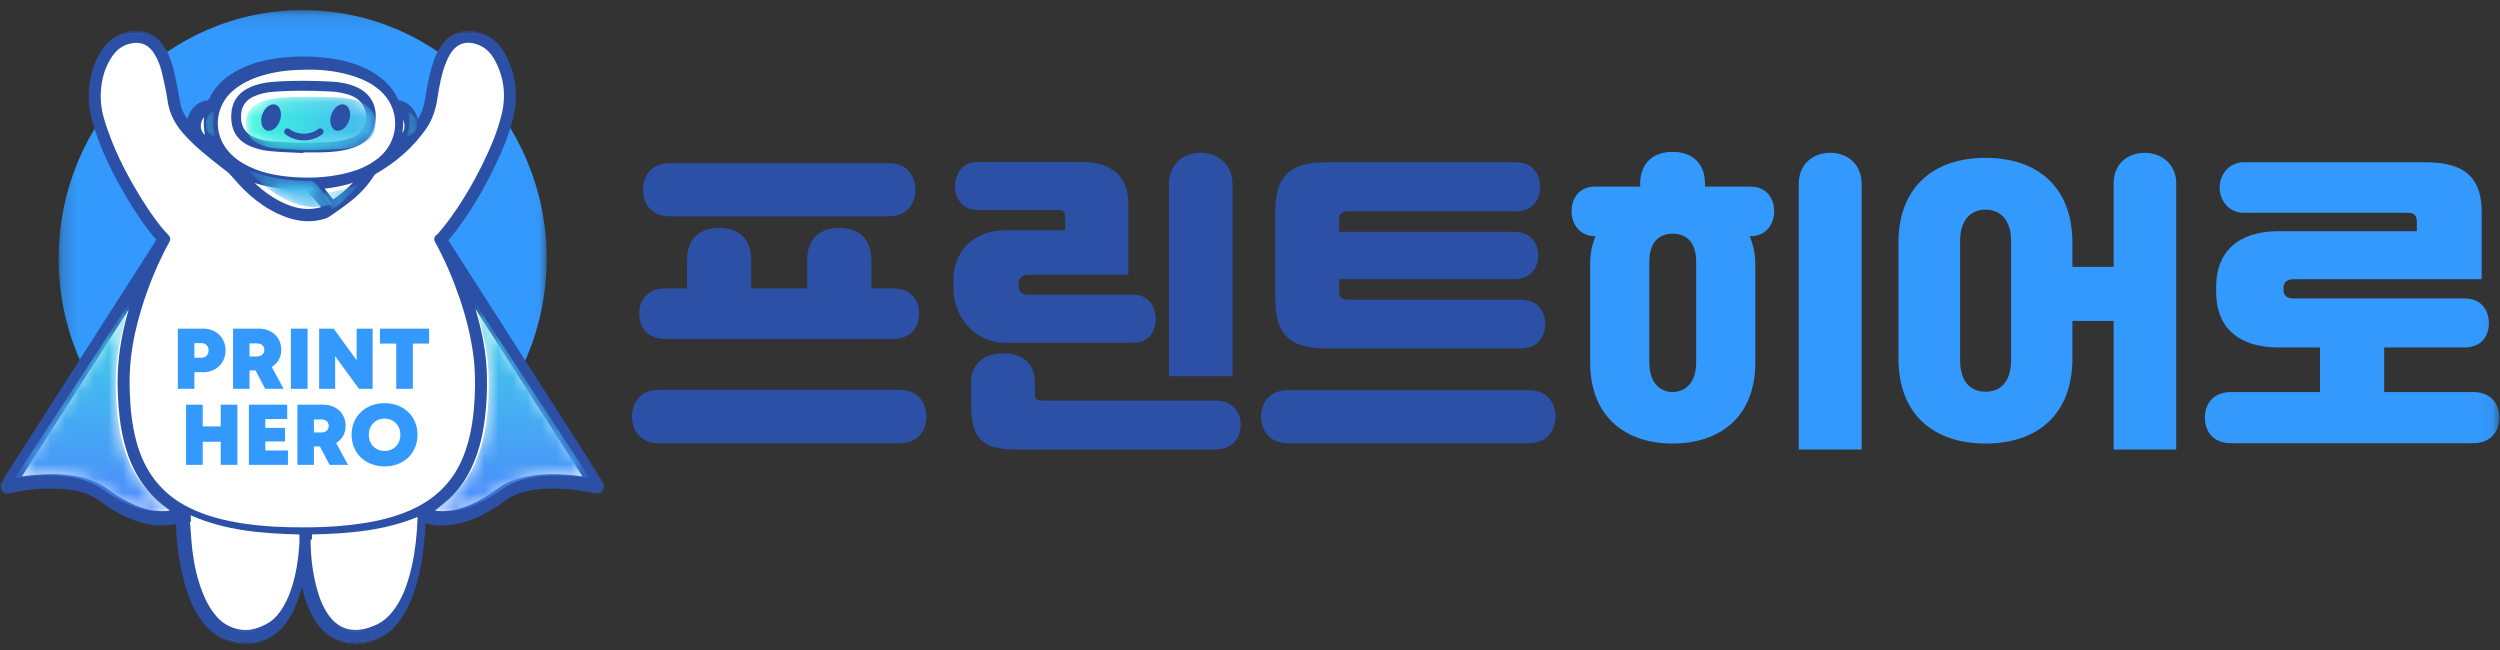 <?xml version="1.0" encoding="UTF-8"?>
<svg width="173px" height="45px" viewBox="0 0 173 45" version="1.1" xmlns="http://www.w3.org/2000/svg" xmlns:xlink="http://www.w3.org/1999/xlink">
    <rect x="0" y="0" width="173" height="45" fill="#333333" stroke="none"/>
    <!-- Generator: Sketch 52.6 (67491) - http://www.bohemiancoding.com/sketch -->
    <title>Group 66</title>
    <desc>Created with Sketch.</desc>
    <defs>
        <polygon id="path-1" points="0.197 0.109 33.968 0.109 33.968 34.5 0.197 34.5"></polygon>
        <polygon id="path-3" points="0 0.056 41.83 0.056 41.83 42.525 0 42.525"></polygon>
        <path d="M0.007,12.504 C0.057,12.496 0.074,12.495 0.092,12.492 C1.349,12.302 2.609,12.228 3.872,12.425 C4.704,12.555 5.483,12.82 6.168,13.328 C6.404,13.503 6.654,13.663 6.907,13.813 C7.8,14.342 8.739,14.742 9.796,14.785 C10.14,14.8 10.479,14.769 10.812,14.665 C10.804,14.652 10.803,14.647 10.8,14.644 C10.782,14.631 10.763,14.62 10.744,14.608 C9.19,13.649 8.179,12.274 7.626,10.551 C7.323,9.609 7.162,8.641 7.084,7.657 C7.006,6.671 6.98,5.683 7.07,4.696 C7.192,3.365 7.48,2.069 7.882,0.795 C7.94,0.611 8,0.426 8.06,0.242 C8.051,0.238 8.043,0.234 8.034,0.23 C5.363,4.314 2.692,8.398 0.007,12.504" id="path-5"></path>
        <linearGradient x1="50.001%" y1="-42.154%" x2="50.001%" y2="105.799%" id="linearGradient-7">
            <stop stop-color="#3BF7DF" offset="0%"></stop>
            <stop stop-color="#4B85FD" offset="100%"></stop>
        </linearGradient>
        <path d="M2.809,0.372 C2.99,0.995 3.189,1.615 3.349,2.244 C3.621,3.316 3.785,4.408 3.817,5.515 C3.844,6.46 3.804,7.402 3.69,8.341 C3.576,9.272 3.381,10.184 3.041,11.061 C2.646,12.081 2.079,12.993 1.262,13.729 C0.885,14.069 0.469,14.364 0.071,14.68 C0.075,14.681 0.099,14.691 0.124,14.697 C0.743,14.849 1.358,14.802 1.969,14.65 C2.966,14.403 3.845,13.915 4.669,13.323 C5.147,12.98 5.667,12.733 6.233,12.581 C7.435,12.258 8.657,12.266 9.883,12.383 C10.188,12.412 10.492,12.457 10.818,12.497 C8.138,8.399 5.467,4.316 2.797,0.233 C2.784,0.288 2.797,0.33 2.809,0.372" id="path-8"></path>
        <linearGradient x1="49.999%" y1="-42.178%" x2="49.999%" y2="105.788%" id="linearGradient-10">
            <stop stop-color="#3BF7DF" offset="0%"></stop>
            <stop stop-color="#4B85FD" offset="100%"></stop>
        </linearGradient>
        <path d="M0.184,0.211 C1.011,1.085 1.922,1.837 3.011,2.325 C3.727,2.644 4.469,2.817 5.251,2.708 C5.484,2.676 5.713,2.613 5.975,2.558 C5.906,2.422 5.872,2.311 5.805,2.229 C5.548,1.917 5.283,1.611 5.015,1.308 C4.904,1.182 4.796,1.024 4.653,0.961 C4.551,0.916 4.43,0.918 4.308,0.921 C4.256,0.922 4.203,0.923 4.152,0.921 C4.113,0.919 4.074,0.92 4.035,0.919 C3.046,0.894 2.069,0.777 1.114,0.5 C0.797,0.408 0.486,0.29 0.17,0.184 C0.176,0.194 0.179,0.205 0.184,0.211" id="path-11"></path>
        <linearGradient x1="50.001%" y1="-349.066%" x2="50.001%" y2="417.267%" id="linearGradient-13">
            <stop stop-color="#3BF7DF" offset="0%"></stop>
            <stop stop-color="#4B85FD" offset="100%"></stop>
        </linearGradient>
        <path d="M0.196,0.8 C0.466,1.163 0.735,1.524 1.01,1.896 C1.539,1.563 2.657,0.496 2.798,0.176 C1.951,0.538 1.075,0.715 0.196,0.8" id="path-14"></path>
        <linearGradient x1="49.996%" y1="-476.151%" x2="49.996%" y2="568.254%" id="linearGradient-16">
            <stop stop-color="#3BF7DF" offset="0%"></stop>
            <stop stop-color="#4B85FD" offset="100%"></stop>
        </linearGradient>
        <path d="M0.235,1.031 C0.239,1.459 0.513,1.822 0.906,1.899 C0.743,1.306 0.719,0.711 0.818,0.108 C0.485,0.185 0.231,0.599 0.235,1.031" id="path-17"></path>
        <linearGradient x1="50.014%" y1="-202.151%" x2="50.014%" y2="800.653%" id="linearGradient-19">
            <stop stop-color="#3BF7DF" offset="0%"></stop>
            <stop stop-color="#4B85FD" offset="100%"></stop>
        </linearGradient>
        <path d="M0.126,1.883 C0.582,1.761 0.855,1.436 0.857,1.037 C0.859,0.641 0.602,0.266 0.257,0.173 C0.361,0.745 0.338,1.308 0.126,1.883" id="path-20"></path>
        <linearGradient x1="50.012%" y1="-215.649%" x2="50.012%" y2="835.107%" id="linearGradient-22">
            <stop stop-color="#3BF7DF" offset="0%"></stop>
            <stop stop-color="#4B85FD" offset="100%"></stop>
        </linearGradient>
        <path d="M2.337,0.18 C1.857,0.218 1.385,0.311 0.939,0.511 C0.322,0.788 0.028,1.265 0.025,1.938 C0.022,2.617 0.314,3.101 0.936,3.382 C1.301,3.548 1.686,3.652 2.083,3.682 C2.884,3.741 3.686,3.775 4.245,3.806 C5.116,3.78 5.742,3.771 6.368,3.739 C6.905,3.711 7.438,3.635 7.944,3.433 C8.318,3.284 8.636,3.067 8.82,2.691 C9.242,1.831 8.878,0.853 8,0.484 C7.479,0.266 6.929,0.182 6.373,0.156 C5.71,0.125 5.048,0.105 4.386,0.105 C3.703,0.105 3.019,0.127 2.337,0.18" id="path-23"></path>
        <linearGradient x1="0.339%" y1="49.998%" x2="166.506%" y2="49.998%" id="linearGradient-25">
            <stop stop-color="#3BF7DF" offset="0%"></stop>
            <stop stop-color="#4B85FD" offset="100%"></stop>
        </linearGradient>
        <polygon id="path-26" points="0 43.756 172.951 43.756 172.951 0.108 0 0.108"></polygon>
    </defs>
    <g id="Welcome" stroke="none" stroke-width="1" fill="none" fill-rule="evenodd">
        <g id="메인수정" transform="translate(-235, -8)">
            <g id="Group-66" transform="translate(235, 8.591)">
                <g id="Group-13">
                    <g id="Group-3" transform="translate(3.862, 0)">
                        <mask id="mask-2" fill="white">
                            <use xlink:href="#path-1"></use>
                        </mask>
                        <g id="Clip-2"></g>
                        <path d="M33.968,17.305 C33.968,7.808 26.408,0.109 17.082,0.109 C7.757,0.109 0.197,7.808 0.197,17.305 C0.197,26.802 7.757,34.5 17.082,34.5 C26.408,34.5 33.968,26.802 33.968,17.305" id="Fill-1" fill="#3399FD" mask="url(#mask-2)"></path>
                    </g>
                    <path d="M20.9,39.373 C20.936,39.547 20.964,39.692 20.996,39.834 C21.177,40.64 21.425,41.419 21.847,42.132 C22.208,42.741 22.668,43.251 23.313,43.559 C24.508,44.13 26.057,43.83 27.037,42.853 C27.663,42.228 28.082,41.473 28.393,40.65 C28.933,39.221 29.158,37.726 29.262,36.207 C29.28,35.944 29.29,35.681 29.303,35.415 C29.332,35.418 29.346,35.417 29.358,35.421 C30.224,35.72 31.092,35.666 31.958,35.431 C33.002,35.147 33.931,34.624 34.798,33.983 C35.248,33.65 35.74,33.425 36.275,33.29 C37.465,32.99 38.666,33.022 39.869,33.17 C40.329,33.226 40.786,33.322 41.243,33.404 C41.395,33.431 41.525,33.4 41.614,33.269 C41.707,33.134 41.698,32.993 41.606,32.858 C41.586,32.827 41.568,32.796 41.548,32.764 C41.154,32.148 40.759,31.533 40.365,30.916 C37.745,26.818 35.125,22.72 32.504,18.622 C31.951,17.756 31.396,16.89 30.842,16.024 C31.042,15.776 31.245,15.535 31.435,15.285 C32.535,13.835 33.442,12.265 34.221,10.616 C34.697,9.604 35.115,8.569 35.376,7.475 C35.717,6.04 35.571,4.659 34.898,3.353 C34.413,2.413 33.683,1.786 32.596,1.696 C31.964,1.643 31.41,1.825 30.957,2.289 C30.539,2.717 30.296,3.248 30.109,3.81 C29.839,4.617 29.697,5.456 29.565,6.295 C29.469,6.903 29.256,7.453 28.909,7.952 C28.888,7.983 28.862,8.011 28.826,8.056 C28.806,7.929 28.795,7.825 28.773,7.723 C28.613,7.007 28.085,6.561 27.558,6.507 C27.518,6.503 27.465,6.454 27.446,6.413 C27.118,5.672 26.594,5.108 25.93,4.675 C24.904,4.003 23.756,3.705 22.562,3.562 C21.53,3.439 20.499,3.441 19.467,3.559 C18.492,3.67 17.546,3.894 16.66,4.335 C15.814,4.756 15.1,5.333 14.661,6.204 C14.561,6.404 14.467,6.553 14.224,6.524 C14.216,6.523 14.207,6.529 14.198,6.531 C13.632,6.682 13.306,7.077 13.139,7.625 C13.101,7.748 13.085,7.878 13.056,8.022 C12.722,7.593 12.438,7.164 12.341,6.629 C12.214,5.934 12.088,5.238 11.936,4.548 C11.788,3.878 11.575,3.229 11.185,2.656 C10.645,1.861 9.901,1.563 8.974,1.726 C8.188,1.864 7.602,2.314 7.164,2.972 C6.56,3.88 6.32,4.902 6.29,5.983 C6.267,6.814 6.466,7.606 6.723,8.384 C7.197,9.822 7.854,11.176 8.597,12.487 C9.283,13.7 10.033,14.869 10.947,15.92 C11.021,16.005 10.968,16.05 10.931,16.108 C10.187,17.272 9.443,18.434 8.699,19.597 C6.266,23.403 3.832,27.208 1.399,31.014 C1.01,31.622 0.62,32.23 0.232,32.839 C0.111,33.027 0.127,33.211 0.271,33.335 C0.384,33.432 0.51,33.419 0.643,33.391 C2.04,33.096 3.446,32.957 4.868,33.155 C5.655,33.264 6.396,33.499 7.045,33.994 C7.577,34.4 8.15,34.741 8.757,35.021 C9.554,35.388 10.382,35.637 11.265,35.619 C11.614,35.612 11.962,35.549 12.314,35.511 C12.314,35.526 12.32,35.563 12.321,35.599 C12.365,36.898 12.517,38.183 12.839,39.443 C13.078,40.381 13.406,41.283 13.948,42.09 C14.586,43.041 15.425,43.684 16.579,43.818 C17.734,43.952 18.706,43.58 19.472,42.683 C20.067,41.985 20.415,41.155 20.667,40.279 C20.75,39.989 20.817,39.694 20.9,39.373" id="Fill-4" fill="#FFFFFF"></path>
                    <path d="M27.609,8.98 C27.939,8.86 28.136,8.541 28.138,8.148 C28.139,7.759 27.953,7.39 27.703,7.299 C27.779,7.861 27.762,8.415 27.609,8.98 M14.307,7.234 C13.986,7.31 13.74,7.717 13.744,8.142 C13.749,8.563 14.013,8.92 14.393,8.995 C14.234,8.413 14.212,7.828 14.307,7.234 M23.022,13.417 C23.575,13.09 24.745,12.041 24.892,11.726 C24.007,12.082 23.09,12.256 22.17,12.339 C22.453,12.697 22.734,13.052 23.022,13.417 M17.054,11.719 C17.059,11.728 17.062,11.737 17.067,11.743 C17.832,12.531 18.674,13.209 19.683,13.648 C20.345,13.936 21.032,14.092 21.755,13.994 C21.971,13.965 22.183,13.908 22.425,13.859 C22.362,13.736 22.33,13.636 22.268,13.562 C22.03,13.281 21.785,13.005 21.537,12.732 C21.434,12.618 21.334,12.476 21.202,12.419 C21.067,12.36 20.895,12.391 20.738,12.383 C20.702,12.381 20.666,12.382 20.63,12.381 C19.715,12.359 18.811,12.253 17.927,12.003 C17.634,11.921 17.346,11.815 17.054,11.719 M21.221,4.163 C20.049,4.163 19.108,4.25 18.186,4.5 C17.371,4.721 16.608,5.049 15.964,5.622 C14.81,6.649 14.584,8.372 15.441,9.64 C15.852,10.249 16.427,10.654 17.077,10.958 C17.906,11.346 18.785,11.537 19.688,11.628 C20.981,11.759 22.266,11.718 23.537,11.427 C24.39,11.232 25.194,10.918 25.89,10.36 C27.309,9.226 27.484,7.176 26.269,5.854 C25.715,5.251 25.015,4.888 24.255,4.634 C23.198,4.279 22.107,4.166 21.221,4.163 M28.623,35.377 C26.276,36.353 23.825,36.543 21.343,36.599 C21.343,36.705 21.342,36.796 21.343,36.887 C21.358,37.966 21.482,39.032 21.755,40.076 C21.949,40.818 22.214,41.529 22.679,42.145 C23.269,42.927 24.043,43.257 25.007,43.125 C25.833,43.013 26.456,42.567 26.95,41.912 C27.507,41.175 27.828,40.323 28.071,39.437 C28.358,38.392 28.503,37.324 28.581,36.245 C28.601,35.963 28.609,35.68 28.623,35.377 M12.996,35.266 C12.996,35.369 12.99,35.447 12.997,35.524 C13.051,36.198 13.087,36.873 13.168,37.543 C13.283,38.507 13.493,39.452 13.838,40.361 C14.115,41.092 14.475,41.768 15.026,42.332 C16.054,43.384 18.022,43.588 19.134,42.01 C19.474,41.527 19.72,40.998 19.906,40.439 C20.251,39.4 20.411,38.325 20.478,37.235 C20.491,37.03 20.48,36.824 20.48,36.6 C17.935,36.538 15.4,36.34 12.996,35.266 M29.761,34.82 C29.765,34.822 29.79,34.832 29.815,34.838 C30.44,34.994 31.061,34.947 31.677,34.79 C32.683,34.535 33.571,34.031 34.403,33.42 C34.885,33.065 35.41,32.81 35.982,32.653 C37.195,32.32 38.428,32.328 39.665,32.449 C39.974,32.479 40.28,32.526 40.61,32.567 C37.904,28.336 35.208,24.121 32.513,19.905 C32.5,19.963 32.513,20.006 32.525,20.049 C32.708,20.692 32.909,21.331 33.07,21.981 C33.345,23.088 33.51,24.216 33.542,25.359 C33.57,26.334 33.529,27.307 33.414,28.277 C33.299,29.238 33.103,30.179 32.759,31.084 C32.36,32.137 31.788,33.078 30.963,33.839 C30.583,34.189 30.163,34.494 29.761,34.82 M9.342,19.915 C9.334,19.91 9.325,19.906 9.317,19.903 C6.62,24.119 3.924,28.335 1.214,32.573 C1.264,32.566 1.282,32.565 1.299,32.562 C2.568,32.365 3.84,32.289 5.116,32.492 C5.955,32.626 6.742,32.9 7.433,33.425 C7.671,33.606 7.923,33.77 8.179,33.925 C9.08,34.471 10.028,34.885 11.095,34.929 C11.442,34.944 11.784,34.912 12.12,34.806 C12.113,34.792 12.112,34.786 12.109,34.784 C12.09,34.77 12.071,34.758 12.052,34.746 C10.483,33.756 9.463,32.336 8.905,30.558 C8.599,29.585 8.437,28.586 8.358,27.57 C8.278,26.551 8.252,25.532 8.343,24.513 C8.466,23.139 8.757,21.8 9.163,20.486 C9.222,20.295 9.283,20.105 9.342,19.915 M20.924,35.901 C21.122,35.901 21.321,35.903 21.519,35.9 C22.749,35.884 23.972,35.803 25.188,35.609 C26.279,35.436 27.346,35.173 28.365,34.73 C30.144,33.955 31.43,32.69 32.127,30.833 C32.586,29.609 32.768,28.33 32.841,27.031 C32.897,26.006 32.888,24.982 32.751,23.962 C32.569,22.6 32.232,21.277 31.784,19.983 C31.327,18.664 30.786,17.384 30.11,16.164 C29.999,15.963 30.04,15.788 30.224,15.648 C30.264,15.618 30.303,15.584 30.334,15.546 C30.543,15.293 30.76,15.045 30.957,14.782 C31.898,13.53 32.692,12.184 33.386,10.777 C33.942,9.651 34.436,8.498 34.726,7.267 C35.029,5.979 34.871,4.746 34.247,3.584 C33.972,3.071 33.579,2.67 33.018,2.479 C32.218,2.206 31.569,2.444 31.136,3.177 C31.032,3.353 30.941,3.54 30.865,3.731 C30.546,4.528 30.401,5.371 30.27,6.215 C30.15,6.984 29.922,7.705 29.473,8.344 C28.57,9.625 27.42,10.62 26.078,11.393 C26.013,11.43 25.942,11.476 25.904,11.536 C25.461,12.237 24.903,12.831 24.263,13.34 C23.811,13.698 23.334,14.023 22.862,14.354 C22.746,14.436 22.613,14.504 22.478,14.546 C21.571,14.822 20.671,14.753 19.791,14.432 C18.292,13.884 17.11,12.883 16.09,11.667 C15.969,11.522 15.844,11.393 15.699,11.28 C15.549,11.162 15.397,11.046 15.246,10.929 C14.403,10.271 13.567,9.607 12.836,8.817 C12.197,8.127 11.729,7.357 11.598,6.389 C11.508,5.731 11.354,5.08 11.204,4.433 C11.097,3.966 10.926,3.52 10.669,3.114 C10.316,2.554 9.827,2.295 9.164,2.394 C8.528,2.489 8.065,2.845 7.721,3.37 C7.143,4.255 6.941,5.248 6.974,6.296 C6.998,7.03 7.211,7.725 7.452,8.409 C8.063,10.148 8.912,11.767 9.89,13.317 C10.425,14.164 10.995,14.987 11.688,15.713 C11.802,15.833 11.811,15.987 11.724,16.145 C10.915,17.618 10.282,19.167 9.788,20.775 C9.446,21.886 9.194,23.018 9.06,24.176 C8.967,24.986 8.95,25.798 8.981,26.613 C9.023,27.723 9.139,28.821 9.42,29.897 C9.97,32.004 11.155,33.587 13.103,34.545 C14.285,35.127 15.543,35.439 16.833,35.635 C18.189,35.841 19.555,35.903 20.924,35.901 M20.9,39.373 C20.817,39.694 20.75,39.989 20.667,40.279 C20.416,41.155 20.067,41.985 19.472,42.683 C18.707,43.58 17.735,43.952 16.579,43.818 C15.425,43.684 14.586,43.041 13.948,42.09 C13.406,41.283 13.078,40.381 12.839,39.443 C12.517,38.183 12.365,36.898 12.321,35.599 C12.32,35.563 12.315,35.526 12.314,35.511 C11.962,35.55 11.614,35.613 11.266,35.619 C10.382,35.636 9.554,35.389 8.757,35.021 C8.15,34.741 7.577,34.4 7.045,33.994 C6.396,33.499 5.655,33.264 4.868,33.155 C3.446,32.957 2.04,33.096 0.643,33.391 C0.51,33.419 0.384,33.432 0.271,33.335 C0.127,33.211 0.111,33.027 0.232,32.839 C0.62,32.23 1.01,31.622 1.399,31.014 C3.832,27.208 6.266,23.403 8.699,19.597 C9.443,18.435 10.187,17.272 10.931,16.108 C10.968,16.05 11.021,16.005 10.947,15.92 C10.034,14.869 9.284,13.7 8.597,12.487 C7.853,11.176 7.197,9.822 6.723,8.384 C6.466,7.606 6.267,6.814 6.29,5.983 C6.32,4.902 6.56,3.88 7.164,2.972 C7.602,2.314 8.188,1.864 8.974,1.726 C9.901,1.563 10.645,1.861 11.185,2.656 C11.575,3.229 11.788,3.878 11.936,4.548 C12.088,5.238 12.214,5.934 12.341,6.629 C12.438,7.164 12.722,7.593 13.056,8.022 C13.086,7.878 13.101,7.748 13.139,7.626 C13.306,7.076 13.632,6.682 14.198,6.531 C14.207,6.529 14.216,6.523 14.224,6.524 C14.467,6.553 14.561,6.404 14.661,6.204 C15.1,5.333 15.814,4.756 16.66,4.335 C17.546,3.894 18.492,3.67 19.467,3.558 C20.499,3.441 21.53,3.439 22.561,3.562 C23.756,3.705 24.904,4.004 25.93,4.674 C26.593,5.108 27.118,5.672 27.446,6.413 C27.465,6.454 27.517,6.503 27.558,6.507 C28.085,6.561 28.613,7.007 28.773,7.723 C28.795,7.825 28.806,7.929 28.826,8.056 C28.862,8.011 28.888,7.983 28.909,7.952 C29.256,7.453 29.469,6.902 29.565,6.295 C29.698,5.457 29.839,4.617 30.109,3.81 C30.296,3.248 30.539,2.717 30.957,2.289 C31.41,1.824 31.964,1.643 32.596,1.696 C33.683,1.786 34.413,2.413 34.898,3.353 C35.571,4.659 35.717,6.04 35.375,7.475 C35.115,8.569 34.697,9.604 34.221,10.616 C33.443,12.265 32.535,13.835 31.435,15.285 C31.245,15.535 31.042,15.776 30.842,16.024 C31.397,16.89 31.951,17.756 32.504,18.622 C35.124,22.72 37.745,26.818 40.365,30.916 C40.759,31.533 41.154,32.149 41.548,32.765 C41.568,32.796 41.586,32.827 41.606,32.858 C41.698,32.993 41.707,33.134 41.614,33.269 C41.525,33.4 41.395,33.431 41.243,33.404 C40.786,33.322 40.33,33.226 39.869,33.17 C38.666,33.022 37.465,32.99 36.276,33.29 C35.74,33.425 35.248,33.649 34.799,33.983 C33.931,34.624 33.002,35.147 31.958,35.43 C31.092,35.666 30.224,35.72 29.358,35.421 C29.346,35.417 29.332,35.418 29.303,35.415 C29.29,35.681 29.28,35.944 29.262,36.207 C29.158,37.726 28.933,39.221 28.393,40.65 C28.081,41.473 27.663,42.228 27.037,42.853 C26.057,43.83 24.508,44.13 23.313,43.56 C22.668,43.251 22.208,42.742 21.847,42.131 C21.425,41.42 21.177,40.64 20.996,39.834 C20.964,39.691 20.936,39.547 20.9,39.373" id="Fill-6" fill="#2B50A5"></path>
                    <g id="Group-10" transform="translate(0, 1.475)">
                        <mask id="mask-4" fill="white">
                            <use xlink:href="#path-3"></use>
                        </mask>
                        <g id="Clip-9"></g>
                        <path d="M14.119,6.048 C13.984,6.194 13.892,6.429 13.894,6.666 C13.897,6.916 14.006,7.134 14.178,7.262 C14.101,6.867 14.082,6.46 14.119,6.048 Z M14.602,7.718 L14.364,7.671 C13.916,7.581 13.599,7.17 13.594,6.669 C13.589,6.167 13.887,5.702 14.273,5.611 L14.491,5.559 L14.455,5.784 C14.36,6.373 14.387,6.928 14.537,7.48 L14.602,7.718 Z M27.892,6.228 C27.907,6.547 27.89,6.854 27.84,7.154 C27.934,7.028 27.987,6.863 27.988,6.673 C27.988,6.513 27.951,6.355 27.892,6.228 Z M27.387,7.748 L27.464,7.465 C27.603,6.953 27.632,6.424 27.555,5.845 L27.521,5.596 L27.754,5.68 C28.065,5.793 28.289,6.211 28.288,6.673 C28.286,7.135 28.045,7.509 27.659,7.649 L27.387,7.748 Z M21.221,2.841 C19.98,2.841 19.084,2.94 18.225,3.173 C17.306,3.422 16.618,3.768 16.063,4.262 C14.967,5.237 14.753,6.878 15.564,8.079 C15.921,8.606 16.421,9.008 17.14,9.344 C17.871,9.686 18.709,9.901 19.703,10.002 C20.162,10.048 20.615,10.071 21.05,10.071 L21.05,10.071 C21.901,10.071 22.726,9.981 23.504,9.803 C24.457,9.584 25.186,9.255 25.797,8.765 C26.459,8.236 26.858,7.489 26.92,6.662 C26.98,5.856 26.71,5.083 26.16,4.484 C25.684,3.966 25.064,3.591 24.209,3.305 C23.079,2.925 21.96,2.843 21.221,2.841 Z M21.05,10.377 C20.605,10.377 20.142,10.353 19.673,10.306 C18.646,10.202 17.776,9.978 17.014,9.622 C16.255,9.267 15.7,8.819 15.317,8.252 C14.419,6.923 14.655,5.109 15.865,4.032 C16.457,3.506 17.182,3.139 18.148,2.877 C19.034,2.638 19.953,2.535 21.221,2.535 L21.222,2.535 C21.983,2.537 23.135,2.623 24.303,3.014 C25.207,3.317 25.867,3.718 26.379,4.275 C26.988,4.937 27.286,5.793 27.219,6.685 C27.15,7.599 26.711,8.423 25.983,9.006 C25.344,9.517 24.555,9.875 23.57,10.101 C22.77,10.284 21.923,10.377 21.05,10.377 Z M22.461,10.989 L23.056,11.741 C23.461,11.475 24.053,10.959 24.424,10.583 C23.829,10.774 23.181,10.908 22.461,10.989 Z M22.986,12.141 L21.877,10.738 L22.157,10.712 C23.183,10.619 24.059,10.422 24.837,10.109 L25.192,9.967 L25.028,10.317 C24.86,10.676 23.653,11.746 23.098,12.074 L22.986,12.141 Z M17.614,10.593 C18.318,11.248 19.004,11.712 19.742,12.033 C20.46,12.345 21.106,12.453 21.735,12.368 C21.874,12.349 22.014,12.318 22.163,12.284 C22.177,12.281 22.192,12.278 22.206,12.275 C22.189,12.239 22.173,12.209 22.154,12.187 C21.9,11.886 21.644,11.601 21.427,11.361 C21.404,11.336 21.382,11.31 21.359,11.284 C21.289,11.201 21.216,11.116 21.144,11.085 C21.093,11.063 21.025,11.06 20.965,11.06 L20.801,11.062 C20.777,11.062 20.754,11.062 20.731,11.061 C20.71,11.06 20.689,11.06 20.669,11.059 L20.626,11.059 C19.607,11.034 18.711,10.909 17.887,10.676 C17.796,10.65 17.705,10.622 17.614,10.593 Z M21.32,12.702 C20.778,12.702 20.224,12.575 19.624,12.314 C18.698,11.91 17.851,11.294 16.96,10.376 L16.942,10.357 L16.923,10.32 L16.775,10.001 L17.1,10.099 C17.195,10.13 17.289,10.162 17.382,10.194 C17.574,10.259 17.772,10.326 17.967,10.381 C18.767,10.607 19.64,10.729 20.633,10.753 L20.671,10.754 C20.696,10.754 20.722,10.754 20.747,10.755 C20.764,10.756 20.782,10.757 20.801,10.757 L20.965,10.754 C21.055,10.754 21.161,10.76 21.261,10.803 C21.397,10.862 21.497,10.979 21.586,11.083 C21.607,11.107 21.627,11.131 21.647,11.154 C21.866,11.395 22.125,11.683 22.382,11.988 C22.437,12.053 22.47,12.126 22.506,12.204 C22.521,12.237 22.538,12.274 22.558,12.312 L22.651,12.493 L22.455,12.533 C22.376,12.55 22.301,12.567 22.228,12.583 C22.073,12.618 21.926,12.651 21.775,12.671 C21.625,12.691 21.471,12.702 21.32,12.702 Z M3.542,30.744 C4.102,30.744 4.625,30.784 5.139,30.866 C6.091,31.019 6.871,31.333 7.523,31.827 C7.731,31.986 7.971,32.146 8.256,32.319 C9.315,32.961 10.192,33.264 11.101,33.302 C11.152,33.304 11.203,33.305 11.253,33.305 L11.253,33.305 C11.432,33.305 11.6,33.291 11.76,33.262 C10.325,32.289 9.318,30.901 8.762,29.13 C8.477,28.223 8.296,27.235 8.208,26.107 C8.116,24.925 8.112,23.945 8.194,23.024 C8.3,21.836 8.532,20.632 8.903,19.355 L1.52,30.9 C2.265,30.794 2.923,30.744 3.542,30.744 Z M11.253,33.611 L11.253,33.611 C11.199,33.611 11.144,33.61 11.089,33.607 C10.14,33.568 9.191,33.242 8.102,32.582 C7.808,32.404 7.56,32.237 7.343,32.073 C6.732,31.609 5.995,31.313 5.093,31.168 C3.974,30.99 2.795,31.01 1.322,31.238 L0.908,31.297 L9.259,18.238 L9.52,18.359 L9.42,18.694 L9.306,19.057 C8.874,20.458 8.608,21.765 8.493,23.052 C8.412,23.955 8.417,24.919 8.507,26.083 C8.593,27.187 8.77,28.153 9.048,29.037 C9.609,30.823 10.646,32.204 12.131,33.141 C12.151,33.154 12.173,33.168 12.194,33.183 L12.229,33.207 L12.32,33.411 L12.165,33.476 C11.881,33.567 11.583,33.611 11.253,33.611 Z M30.104,33.266 C30.269,33.293 30.439,33.306 30.61,33.306 C30.935,33.306 31.272,33.261 31.641,33.167 C32.519,32.944 33.368,32.516 34.315,31.821 C34.81,31.458 35.357,31.192 35.943,31.031 C36.643,30.839 37.392,30.745 38.235,30.745 C38.675,30.745 39.147,30.771 39.68,30.822 C39.887,30.842 40.093,30.87 40.306,30.898 L32.895,19.309 C33.007,19.689 33.119,20.079 33.215,20.469 C33.5,21.616 33.661,22.763 33.692,23.879 C33.72,24.875 33.677,25.864 33.563,26.82 C33.435,27.895 33.218,28.825 32.899,29.665 C32.459,30.824 31.859,31.744 31.064,32.477 C30.799,32.721 30.514,32.945 30.237,33.162 C30.193,33.197 30.148,33.232 30.104,33.266 Z M30.61,33.612 C30.325,33.612 30.046,33.578 29.779,33.512 C29.751,33.505 29.723,33.494 29.712,33.49 L29.466,33.394 L29.668,33.226 C29.796,33.122 29.925,33.021 30.054,32.92 C30.326,32.707 30.607,32.486 30.863,32.251 C31.622,31.55 32.197,30.669 32.619,29.554 C32.929,28.739 33.14,27.833 33.265,26.783 C33.377,25.843 33.42,24.868 33.392,23.888 C33.361,22.794 33.204,21.669 32.924,20.544 C32.814,20.099 32.682,19.65 32.555,19.216 C32.496,19.017 32.438,18.817 32.381,18.616 C32.366,18.565 32.345,18.491 32.367,18.396 L32.445,18.044 L40.912,31.284 L40.278,31.203 C40.065,31.174 39.859,31.147 39.651,31.127 C39.128,31.076 38.665,31.051 38.235,31.051 C37.419,31.051 36.695,31.141 36.021,31.326 C35.471,31.477 34.956,31.727 34.491,32.069 C33.512,32.788 32.63,33.231 31.714,33.464 C31.32,33.564 30.96,33.612 30.61,33.612 Z M20.923,34.273 L21.293,34.274 C21.368,34.274 21.443,34.273 21.517,34.272 C22.861,34.255 24.054,34.16 25.165,33.983 C26.375,33.792 27.402,33.507 28.306,33.114 C30.115,32.327 31.32,31.08 31.987,29.303 C32.384,28.246 32.607,27.053 32.69,25.548 C32.753,24.409 32.724,23.414 32.603,22.508 C32.43,21.217 32.115,19.925 31.642,18.559 C31.148,17.134 30.604,15.893 29.98,14.764 C29.832,14.497 29.888,14.237 30.135,14.051 C30.17,14.024 30.198,13.998 30.218,13.974 L30.388,13.77 C30.539,13.59 30.695,13.404 30.837,13.215 C31.718,12.044 32.508,10.741 33.252,9.233 C33.705,8.315 34.266,7.09 34.58,5.756 C34.874,4.507 34.718,3.304 34.115,2.183 C33.831,1.653 33.456,1.315 32.97,1.149 C32.241,0.9 31.66,1.113 31.264,1.781 C31.167,1.947 31.079,2.127 31.004,2.314 C30.694,3.088 30.55,3.915 30.418,4.764 C30.279,5.661 30.017,6.358 29.595,6.958 C28.72,8.199 27.562,9.24 26.151,10.051 C26.124,10.067 26.053,10.108 26.03,10.144 C25.6,10.825 25.036,11.445 24.355,11.985 C23.977,12.286 23.576,12.566 23.189,12.836 L22.948,13.005 C22.815,13.099 22.667,13.172 22.521,13.217 C21.63,13.488 20.694,13.449 19.741,13.101 C18.374,12.602 17.142,11.683 15.976,10.291 C15.849,10.139 15.732,10.023 15.608,9.926 L15.155,9.575 C14.252,8.871 13.447,8.225 12.727,7.447 C11.978,6.639 11.572,5.841 11.449,4.935 C11.366,4.326 11.224,3.711 11.087,3.116 L11.058,2.993 C10.949,2.517 10.775,2.089 10.543,1.721 C10.21,1.194 9.768,0.983 9.186,1.071 C8.63,1.154 8.192,1.451 7.846,1.98 C7.325,2.778 7.089,3.705 7.124,4.816 C7.146,5.487 7.327,6.128 7.593,6.883 C8.147,8.459 8.94,10.054 10.017,11.759 C10.485,12.501 11.063,13.364 11.795,14.131 C11.953,14.296 11.975,14.526 11.855,14.745 C11.088,16.142 10.44,17.689 9.931,19.346 C9.573,20.513 9.337,21.616 9.21,22.719 C9.123,23.467 9.098,24.257 9.131,25.132 C9.179,26.4 9.317,27.434 9.566,28.383 C10.125,30.527 11.303,32.015 13.168,32.933 C14.203,33.442 15.375,33.784 16.855,34.009 C18.038,34.189 19.309,34.273 20.854,34.273 L20.923,34.273 Z M21.293,34.579 L20.854,34.579 C19.294,34.579 18.009,34.494 16.811,34.312 C15.3,34.082 14.101,33.732 13.037,33.208 C11.116,32.263 9.85,30.666 9.275,28.461 C9.022,27.49 8.88,26.435 8.831,25.144 C8.797,24.252 8.823,23.448 8.911,22.683 C9.041,21.561 9.28,20.44 9.644,19.255 C10.16,17.578 10.816,16.011 11.593,14.596 C11.667,14.46 11.621,14.387 11.58,14.344 C10.829,13.558 10.241,12.68 9.764,11.924 C8.675,10.2 7.873,8.584 7.31,6.986 C7.088,6.355 6.85,5.617 6.824,4.826 C6.786,3.649 7.039,2.663 7.596,1.811 C7.987,1.214 8.507,0.863 9.142,0.768 C9.842,0.664 10.4,0.93 10.796,1.556 C11.046,1.953 11.233,2.413 11.351,2.923 L11.379,3.046 C11.518,3.647 11.662,4.269 11.746,4.893 C11.861,5.733 12.242,6.478 12.945,7.237 C13.65,7.999 14.446,8.637 15.338,9.332 L15.791,9.684 C15.932,9.794 16.064,9.924 16.205,10.093 C17.336,11.443 18.526,12.333 19.842,12.813 C20.735,13.14 21.606,13.177 22.435,12.924 C22.551,12.889 22.669,12.83 22.777,12.754 L23.019,12.584 C23.403,12.316 23.799,12.039 24.17,11.744 C24.825,11.225 25.365,10.631 25.777,9.979 C25.833,9.891 25.923,9.831 26.004,9.785 C27.395,8.984 28.49,8.001 29.351,6.78 C29.745,6.22 29.99,5.564 30.121,4.716 C30.256,3.848 30.404,3.003 30.726,2.198 C30.806,1.997 30.901,1.803 31.007,1.623 C31.472,0.838 32.203,0.565 33.065,0.859 C33.619,1.048 34.061,1.444 34.379,2.036 C35.018,3.226 35.184,4.502 34.873,5.827 C34.551,7.192 33.981,8.438 33.52,9.371 C32.767,10.896 31.968,12.214 31.076,13.4 C30.929,13.596 30.77,13.785 30.617,13.968 L30.449,14.17 C30.413,14.213 30.369,14.255 30.314,14.297 C30.188,14.392 30.167,14.48 30.241,14.614 C30.875,15.758 31.425,17.015 31.925,18.458 C32.405,19.843 32.724,21.154 32.9,22.467 C33.024,23.393 33.054,24.406 32.99,25.565 C32.905,27.102 32.675,28.325 32.268,29.412 C31.579,31.245 30.286,32.585 28.424,33.395 C27.497,33.798 26.446,34.09 25.211,34.286 C24.086,34.464 22.88,34.56 21.522,34.578 C21.446,34.579 21.37,34.579 21.293,34.579 Z M21.493,35.274 C21.493,35.32 21.493,35.365 21.493,35.41 C21.509,36.545 21.642,37.576 21.9,38.562 C22.129,39.437 22.406,40.058 22.798,40.577 C23.28,41.215 23.871,41.526 24.606,41.526 C24.729,41.526 24.857,41.517 24.987,41.499 C25.716,41.4 26.319,41.022 26.831,40.344 C27.299,39.725 27.637,38.977 27.927,37.921 C28.183,36.987 28.343,35.983 28.431,34.759 C28.445,34.571 28.452,34.381 28.461,34.186 L28.463,34.131 C26.32,34.979 24.114,35.208 21.493,35.274 Z M24.606,41.832 L24.606,41.832 C23.783,41.832 23.094,41.472 22.56,40.763 C22.143,40.211 21.85,39.556 21.61,38.641 C21.346,37.63 21.209,36.575 21.193,35.414 C21.192,35.353 21.193,35.293 21.193,35.229 L21.193,34.975 L21.34,34.972 C24.081,34.909 26.359,34.679 28.566,33.76 L28.784,33.669 L28.76,34.199 C28.752,34.397 28.744,34.59 28.731,34.781 C28.641,36.026 28.477,37.049 28.216,38.003 C27.915,39.099 27.561,39.879 27.069,40.53 C26.507,41.275 25.839,41.691 25.027,41.802 C24.884,41.822 24.742,41.832 24.606,41.832 Z M13.145,34.023 C13.146,34.028 13.146,34.032 13.146,34.037 C13.162,34.233 13.176,34.429 13.191,34.625 C13.225,35.093 13.26,35.578 13.317,36.049 C13.439,37.07 13.656,37.98 13.978,38.831 C14.29,39.653 14.657,40.262 15.132,40.749 C15.61,41.238 16.307,41.53 16.997,41.53 C17.804,41.53 18.519,41.145 19.012,40.446 C19.322,40.006 19.568,39.505 19.764,38.915 C20.069,37.997 20.253,36.962 20.328,35.75 C20.336,35.617 20.334,35.481 20.332,35.338 C20.332,35.317 20.331,35.296 20.331,35.274 C18.114,35.217 15.572,35.053 13.145,34.023 Z M16.997,41.836 C16.229,41.836 15.452,41.51 14.919,40.964 C14.413,40.447 14.025,39.804 13.698,38.941 C13.366,38.066 13.144,37.132 13.019,36.086 C12.961,35.607 12.926,35.119 12.891,34.648 C12.877,34.452 12.863,34.257 12.847,34.062 C12.842,34.005 12.843,33.948 12.844,33.882 L12.845,33.558 L13.056,33.652 C15.549,34.765 18.197,34.917 20.483,34.972 L20.63,34.976 L20.63,35.125 C20.63,35.196 20.631,35.265 20.632,35.332 C20.635,35.483 20.637,35.624 20.628,35.77 C20.551,37.008 20.362,38.069 20.048,39.013 C19.843,39.632 19.584,40.159 19.256,40.624 C18.705,41.405 17.903,41.836 16.997,41.836 Z M20.915,37.233 L21.079,38.022 C21.101,38.13 21.121,38.228 21.143,38.325 C21.351,39.254 21.616,39.97 21.976,40.578 C22.364,41.234 22.822,41.681 23.377,41.946 C23.751,42.125 24.181,42.219 24.621,42.219 C25.484,42.219 26.326,41.873 26.932,41.269 C27.481,40.72 27.913,40.017 28.253,39.12 C28.718,37.889 28.991,36.491 29.112,34.722 C29.125,34.54 29.133,34.357 29.142,34.173 L29.161,33.775 L29.315,33.788 C29.354,33.79 29.378,33.792 29.406,33.801 C30.168,34.064 30.964,34.068 31.919,33.808 C32.839,33.558 33.752,33.092 34.71,32.384 C35.167,32.046 35.667,31.811 36.239,31.667 C36.865,31.509 37.522,31.433 38.25,31.433 C38.747,31.433 39.283,31.469 39.887,31.543 C40.23,31.585 40.574,31.65 40.906,31.712 C41.027,31.735 41.148,31.757 41.269,31.779 C41.368,31.796 41.441,31.779 41.491,31.707 C41.529,31.651 41.558,31.58 41.483,31.47 C41.469,31.449 41.456,31.428 41.443,31.406 L41.422,31.373 L30.656,14.539 L30.917,14.217 C31.053,14.051 31.188,13.886 31.317,13.717 C32.347,12.358 33.253,10.839 34.085,9.075 C34.642,7.894 35.005,6.906 35.23,5.964 C35.566,4.552 35.41,3.201 34.765,1.95 C34.259,0.969 33.546,0.454 32.584,0.374 C31.977,0.323 31.474,0.501 31.063,0.922 C30.626,1.37 30.4,1.938 30.251,2.384 C29.99,3.168 29.847,3.995 29.713,4.845 C29.611,5.49 29.388,6.053 29.032,6.566 C29.016,6.588 28.999,6.609 28.979,6.634 L28.731,6.945 L28.661,6.488 C28.65,6.414 28.641,6.347 28.626,6.282 C28.471,5.588 27.956,5.227 27.543,5.184 C27.44,5.174 27.348,5.085 27.31,5.002 C27.008,4.32 26.53,3.773 25.849,3.328 C24.962,2.748 23.912,2.402 22.544,2.239 C21.541,2.119 20.511,2.118 19.484,2.236 C18.411,2.358 17.509,2.607 16.726,2.997 C15.806,3.455 15.175,4.045 14.795,4.799 C14.71,4.968 14.582,5.23 14.238,5.204 L14.238,5.204 C13.759,5.331 13.447,5.656 13.282,6.196 C13.258,6.273 13.244,6.354 13.229,6.439 C13.221,6.484 13.213,6.53 13.203,6.578 L13.138,6.898 L12.938,6.642 C12.563,6.16 12.292,5.727 12.193,5.182 L12.185,5.133 C12.063,4.467 11.937,3.778 11.79,3.107 C11.619,2.332 11.387,1.747 11.062,1.268 C10.56,0.529 9.884,0.246 9,0.402 C8.294,0.526 7.735,0.912 7.288,1.583 C6.749,2.393 6.472,3.352 6.44,4.513 C6.417,5.373 6.642,6.182 6.865,6.86 C7.29,8.15 7.882,9.445 8.727,10.936 C9.53,12.354 10.272,13.437 11.06,14.344 C11.202,14.509 11.102,14.652 11.069,14.7 L0.357,31.447 C0.279,31.57 0.282,31.67 0.368,31.743 C0.429,31.796 0.524,31.785 0.613,31.767 C2.234,31.425 3.602,31.349 4.888,31.529 C5.813,31.657 6.527,31.933 7.135,32.397 C7.649,32.789 8.216,33.128 8.819,33.406 C9.685,33.806 10.436,33.993 11.18,33.993 L11.263,33.992 C11.495,33.987 11.724,33.957 11.968,33.925 C12.077,33.911 12.187,33.896 12.298,33.885 L12.455,33.867 L12.464,34.028 C12.467,34.063 12.47,34.091 12.471,34.119 C12.518,35.517 12.686,36.763 12.984,37.929 C13.259,39.007 13.605,39.833 14.072,40.529 C14.743,41.528 15.568,42.072 16.596,42.191 C17.707,42.321 18.636,41.955 19.358,41.108 C19.863,40.516 20.233,39.771 20.523,38.761 C20.578,38.572 20.625,38.38 20.675,38.179 C20.7,38.075 20.726,37.969 20.755,37.859 L20.915,37.233 Z M24.621,42.525 C24.138,42.525 23.663,42.421 23.249,42.223 C22.639,41.932 22.139,41.445 21.719,40.736 C21.364,40.137 21.099,39.442 20.889,38.561 C20.864,38.658 20.838,38.752 20.811,38.847 C20.509,39.9 20.119,40.682 19.585,41.308 C18.795,42.234 17.774,42.635 16.562,42.495 C15.442,42.365 14.547,41.779 13.824,40.702 C13.336,39.976 12.977,39.119 12.693,38.006 C12.396,36.84 12.225,35.596 12.173,34.207 C12.117,34.214 12.062,34.221 12.006,34.229 C11.766,34.26 11.517,34.292 11.268,34.297 L11.18,34.298 C10.391,34.298 9.602,34.103 8.695,33.685 C8.072,33.398 7.487,33.047 6.955,32.642 C6.39,32.21 5.72,31.953 4.848,31.831 C3.596,31.658 2.261,31.731 0.674,32.066 C0.619,32.078 0.553,32.09 0.485,32.09 C0.364,32.09 0.262,32.053 0.174,31.976 C-0.03,31.802 -0.057,31.535 0.106,31.281 L10.819,14.529 C10.02,13.605 9.274,12.513 8.467,11.089 C7.612,9.58 7.012,8.267 6.58,6.957 C6.349,6.254 6.115,5.413 6.14,4.504 C6.173,3.283 6.467,2.272 7.039,1.412 C7.527,0.678 8.17,0.237 8.949,0.101 C9.945,-0.075 10.744,0.262 11.308,1.094 C11.657,1.607 11.903,2.225 12.082,3.04 C12.232,3.716 12.358,4.408 12.48,5.078 L12.489,5.127 C12.558,5.511 12.731,5.84 12.974,6.184 C12.98,6.158 12.987,6.131 12.995,6.105 C13.191,5.465 13.583,5.062 14.16,4.909 C14.162,4.907 14.188,4.896 14.223,4.896 C14.256,4.899 14.269,4.9 14.282,4.9 C14.381,4.9 14.432,4.85 14.527,4.659 C14.938,3.844 15.614,3.211 16.594,2.723 C17.409,2.317 18.343,2.058 19.45,1.932 C20.501,1.812 21.553,1.813 22.579,1.935 C23.994,2.104 25.084,2.465 26.011,3.071 C26.732,3.542 27.261,4.149 27.583,4.875 C28.209,4.945 28.745,5.472 28.914,6.193 C29.17,5.772 29.335,5.313 29.417,4.796 C29.553,3.933 29.698,3.092 29.967,2.286 C30.126,1.809 30.37,1.199 30.85,0.706 C31.32,0.226 31.915,0.011 32.608,0.069 C33.667,0.157 34.481,0.742 35.031,1.807 C35.71,3.127 35.875,4.549 35.522,6.036 C35.292,6.999 34.922,8.007 34.356,9.207 C33.514,10.991 32.598,12.528 31.554,13.904 C31.423,14.077 31.286,14.244 31.148,14.413 L31.028,14.56 L41.698,31.245 C41.708,31.262 41.718,31.279 41.729,31.295 C41.861,31.489 41.864,31.697 41.737,31.881 C41.622,32.05 41.438,32.119 41.217,32.08 C41.096,32.058 40.974,32.035 40.852,32.012 C40.524,31.951 40.185,31.888 39.851,31.847 C39.259,31.774 38.735,31.739 38.25,31.739 C37.547,31.739 36.913,31.812 36.312,31.964 C35.777,32.098 35.311,32.317 34.887,32.632 C33.898,33.362 32.953,33.844 31.997,34.103 C31.045,34.362 30.222,34.371 29.444,34.134 L29.442,34.188 C29.433,34.373 29.425,34.558 29.412,34.743 C29.289,36.544 29.009,37.97 28.533,39.231 C28.178,40.169 27.723,40.907 27.142,41.487 C26.481,42.147 25.562,42.525 24.621,42.525 Z" id="Fill-8" fill="#2B50A5" mask="url(#mask-4)"></path>
                    </g>
                    <path d="M20.924,35.901 C19.555,35.903 18.189,35.842 16.833,35.635 C15.543,35.439 14.285,35.127 13.103,34.545 C11.155,33.587 9.97,32.004 9.421,29.897 C9.139,28.821 9.023,27.723 8.981,26.613 C8.95,25.798 8.967,24.987 9.06,24.176 C9.194,23.018 9.446,21.886 9.788,20.775 C10.282,19.167 10.915,17.617 11.724,16.145 C11.811,15.987 11.802,15.833 11.688,15.713 C10.995,14.987 10.425,14.164 9.89,13.317 C8.912,11.767 8.063,10.148 7.452,8.409 C7.211,7.725 6.998,7.03 6.974,6.296 C6.941,5.248 7.143,4.255 7.721,3.37 C8.065,2.844 8.528,2.49 9.164,2.395 C9.827,2.296 10.316,2.553 10.669,3.114 C10.926,3.52 11.097,3.967 11.205,4.433 C11.354,5.081 11.508,5.731 11.598,6.389 C11.73,7.357 12.197,8.127 12.836,8.817 C13.567,9.607 14.404,10.271 15.246,10.929 C15.397,11.046 15.549,11.162 15.699,11.28 C15.844,11.393 15.969,11.522 16.091,11.667 C17.11,12.883 18.292,13.885 19.791,14.432 C20.671,14.753 21.571,14.822 22.478,14.546 C22.613,14.504 22.746,14.436 22.862,14.354 C23.334,14.023 23.811,13.698 24.263,13.34 C24.903,12.831 25.461,12.237 25.903,11.537 C25.942,11.476 26.013,11.43 26.078,11.393 C27.42,10.62 28.57,9.625 29.473,8.344 C29.923,7.705 30.15,6.984 30.27,6.215 C30.401,5.371 30.546,4.528 30.865,3.731 C30.941,3.54 31.032,3.353 31.136,3.177 C31.569,2.444 32.218,2.206 33.018,2.479 C33.579,2.67 33.972,3.071 34.247,3.584 C34.871,4.746 35.029,5.979 34.726,7.267 C34.436,8.498 33.942,9.65 33.386,10.777 C32.691,12.184 31.898,13.53 30.957,14.782 C30.76,15.045 30.543,15.293 30.334,15.546 C30.303,15.585 30.264,15.618 30.225,15.648 C30.04,15.788 29.999,15.963 30.11,16.164 C30.785,17.384 31.327,18.665 31.784,19.983 C32.232,21.277 32.569,22.6 32.751,23.962 C32.888,24.982 32.897,26.006 32.841,27.031 C32.768,28.33 32.586,29.609 32.127,30.833 C31.43,32.689 30.144,33.955 28.365,34.729 C27.346,35.173 26.279,35.436 25.188,35.609 C23.973,35.803 22.749,35.884 21.519,35.9 C21.321,35.903 21.122,35.901 20.924,35.901" id="Fill-11" fill="#FFFFFF"></path>
                </g>
                <g id="Group-16" transform="translate(1, 20)">
                    <mask id="mask-6" fill="white">
                        <use xlink:href="#path-5"></use>
                    </mask>
                    <g id="Clip-15"></g>
                    <path d="M0.007,12.504 C0.057,12.496 0.074,12.495 0.092,12.492 C1.349,12.302 2.609,12.228 3.872,12.425 C4.704,12.555 5.483,12.82 6.168,13.328 C6.404,13.503 6.654,13.663 6.907,13.813 C7.8,14.342 8.739,14.742 9.796,14.785 C10.14,14.8 10.479,14.769 10.812,14.665 C10.804,14.652 10.803,14.647 10.8,14.644 C10.782,14.631 10.763,14.62 10.744,14.608 C9.19,13.649 8.179,12.274 7.626,10.551 C7.323,9.609 7.162,8.641 7.084,7.657 C7.006,6.671 6.98,5.683 7.07,4.696 C7.192,3.365 7.48,2.069 7.882,0.795 C7.94,0.611 8,0.426 8.06,0.242 C8.051,0.238 8.043,0.234 8.034,0.23 C5.363,4.314 2.692,8.398 0.007,12.504" id="Fill-14" fill="url(#linearGradient-7)" mask="url(#mask-6)"></path>
                </g>
                <g id="Group-19" transform="translate(30, 20)">
                    <mask id="mask-9" fill="white">
                        <use xlink:href="#path-8"></use>
                    </mask>
                    <g id="Clip-18"></g>
                    <path d="M2.809,0.372 C2.99,0.995 3.189,1.615 3.349,2.244 C3.621,3.316 3.785,4.408 3.817,5.515 C3.844,6.46 3.804,7.402 3.69,8.341 C3.576,9.272 3.381,10.184 3.041,11.061 C2.646,12.081 2.079,12.993 1.262,13.729 C0.885,14.069 0.469,14.364 0.071,14.68 C0.075,14.681 0.099,14.691 0.124,14.697 C0.743,14.849 1.358,14.802 1.969,14.65 C2.966,14.403 3.845,13.915 4.669,13.323 C5.147,12.98 5.667,12.733 6.233,12.581 C7.435,12.258 8.657,12.266 9.883,12.383 C10.188,12.412 10.492,12.457 10.818,12.497 C8.138,8.399 5.467,4.316 2.797,0.233 C2.784,0.288 2.797,0.33 2.809,0.372" id="Fill-17" fill="url(#linearGradient-10)" mask="url(#mask-9)"></path>
                </g>
                <g id="Group-26" transform="translate(13, 4)" fill="#FFFFFF">
                    <path d="M0.203,31.071 C2.618,32.136 5.164,32.332 7.72,32.393 C7.72,32.615 7.731,32.82 7.718,33.023 C7.651,34.104 7.49,35.17 7.144,36.2 C6.957,36.755 6.71,37.279 6.368,37.758 C5.252,39.323 3.275,39.121 2.242,38.077 C1.689,37.518 1.328,36.847 1.05,36.123 C0.703,35.221 0.492,34.284 0.376,33.328 C0.296,32.664 0.259,31.994 0.204,31.326 C0.198,31.25 0.203,31.172 0.203,31.071" id="Fill-20"></path>
                    <path d="M15.898,31.18 C15.884,31.481 15.876,31.762 15.856,32.041 C15.778,33.111 15.632,34.171 15.344,35.207 C15.1,36.085 14.778,36.93 14.218,37.661 C13.722,38.31 13.096,38.752 12.267,38.864 C11.298,38.995 10.521,38.667 9.929,37.892 C9.462,37.281 9.196,36.575 9.001,35.84 C8.727,34.805 8.602,33.748 8.587,32.678 C8.586,32.587 8.587,32.498 8.587,32.393 C11.08,32.336 13.541,32.149 15.898,31.18" id="Fill-22"></path>
                    <path d="M8.235,6.357 C8.236,6.342 8.236,6.326 8.237,6.31 C8.682,6.31 9.126,6.32 9.57,6.308 C10.265,6.289 10.955,6.23 11.622,6.013 C12.648,5.678 13.173,5.036 13.256,4.014 C13.336,3.031 12.881,2.241 11.992,1.83 C11.393,1.553 10.751,1.449 10.103,1.418 C8.771,1.354 7.437,1.338 6.106,1.441 C5.558,1.484 5.019,1.589 4.513,1.821 C3.698,2.194 3.259,2.827 3.225,3.731 C3.185,4.792 3.653,5.544 4.639,5.922 C5.024,6.07 5.438,6.177 5.848,6.218 C6.641,6.296 7.439,6.314 8.235,6.357 M8.465,0.228 C9.354,0.231 10.45,0.344 11.512,0.695 C12.275,0.948 12.978,1.307 13.535,1.905 C14.754,3.215 14.579,5.248 13.153,6.373 C12.454,6.926 11.647,7.237 10.79,7.431 C9.514,7.719 8.223,7.76 6.924,7.631 C6.018,7.541 5.135,7.351 4.302,6.966 C3.65,6.665 3.073,6.264 2.659,5.659 C1.798,4.402 2.025,2.694 3.185,1.675 C3.831,1.107 4.598,0.781 5.416,0.562 C6.342,0.315 7.288,0.228 8.465,0.228" id="Fill-24"></path>
                </g>
                <g id="Group-29" transform="translate(17, 11)">
                    <mask id="mask-12" fill="white">
                        <use xlink:href="#path-11"></use>
                    </mask>
                    <g id="Clip-28"></g>
                    <path d="M0.184,0.211 C1.011,1.085 1.922,1.837 3.011,2.325 C3.727,2.644 4.469,2.817 5.251,2.708 C5.484,2.676 5.713,2.613 5.975,2.558 C5.906,2.422 5.872,2.311 5.805,2.229 C5.548,1.917 5.283,1.611 5.015,1.308 C4.904,1.182 4.796,1.024 4.653,0.961 C4.551,0.916 4.43,0.918 4.308,0.921 C4.256,0.922 4.203,0.923 4.152,0.921 C4.113,0.919 4.074,0.92 4.035,0.919 C3.046,0.894 2.069,0.777 1.114,0.5 C0.797,0.408 0.486,0.29 0.17,0.184 C0.176,0.194 0.179,0.205 0.184,0.211" id="Fill-27" fill="url(#linearGradient-13)" mask="url(#mask-12)"></path>
                </g>
                <g id="Group-32" transform="translate(22, 12)">
                    <mask id="mask-15" fill="white">
                        <use xlink:href="#path-14"></use>
                    </mask>
                    <g id="Clip-31"></g>
                    <path d="M0.196,0.8 C0.466,1.163 0.735,1.524 1.01,1.896 C1.539,1.563 2.657,0.496 2.798,0.176 C1.951,0.538 1.075,0.715 0.196,0.8" id="Fill-30" fill="url(#linearGradient-16)" mask="url(#mask-15)"></path>
                </g>
                <g id="Group-35" transform="translate(14, 7)">
                    <mask id="mask-18" fill="white">
                        <use xlink:href="#path-17"></use>
                    </mask>
                    <g id="Clip-34"></g>
                    <path d="M0.235,1.031 C0.239,1.459 0.513,1.822 0.906,1.899 C0.743,1.306 0.719,0.711 0.818,0.108 C0.485,0.185 0.231,0.599 0.235,1.031" id="Fill-33" fill="url(#linearGradient-19)" mask="url(#mask-18)"></path>
                </g>
                <g id="Group-38" transform="translate(28, 7)">
                    <mask id="mask-21" fill="white">
                        <use xlink:href="#path-20"></use>
                    </mask>
                    <g id="Clip-37"></g>
                    <path d="M0.126,1.883 C0.582,1.761 0.855,1.436 0.857,1.037 C0.859,0.641 0.602,0.266 0.257,0.173 C0.361,0.745 0.338,1.308 0.126,1.883" id="Fill-36" fill="url(#linearGradient-22)" mask="url(#mask-21)"></path>
                </g>
                <path d="M20.753,9.302 C21.594,9.276 22.199,9.268 22.802,9.237 C23.322,9.21 23.835,9.135 24.324,8.938 C24.686,8.792 24.993,8.58 25.171,8.213 C25.578,7.373 25.226,6.418 24.378,6.057 C23.875,5.844 23.344,5.761 22.807,5.736 C21.508,5.676 20.208,5.657 18.91,5.76 C18.446,5.798 17.991,5.888 17.56,6.084 C16.965,6.354 16.68,6.82 16.677,7.477 C16.674,8.141 16.956,8.613 17.557,8.888 C17.91,9.05 18.281,9.152 18.664,9.18 C19.438,9.239 20.213,9.272 20.753,9.302 M20.992,10 C20.199,9.957 19.404,9.939 18.614,9.86 C18.206,9.82 17.794,9.712 17.411,9.564 C16.428,9.185 15.962,8.432 16.002,7.369 C16.037,6.463 16.473,5.828 17.285,5.455 C17.789,5.222 18.325,5.117 18.871,5.074 C20.197,4.971 21.524,4.987 22.851,5.051 C23.497,5.083 24.136,5.186 24.732,5.464 C25.617,5.876 26.071,6.668 25.991,7.652 C25.908,8.676 25.386,9.32 24.364,9.655 C23.7,9.873 23.012,9.931 22.321,9.95 C21.879,9.963 21.436,9.953 20.994,9.953 C20.993,9.968 20.992,9.984 20.992,10" id="Fill-39" fill="#2B50A5"></path>
                <g id="Group-43" transform="translate(17, 6)">
                    <mask id="mask-24" fill="white">
                        <use xlink:href="#path-23"></use>
                    </mask>
                    <g id="Clip-42"></g>
                    <path d="M2.337,0.18 C1.857,0.218 1.385,0.311 0.939,0.511 C0.322,0.788 0.028,1.265 0.025,1.938 C0.022,2.617 0.314,3.101 0.936,3.382 C1.301,3.548 1.686,3.652 2.083,3.682 C2.884,3.741 3.686,3.775 4.245,3.806 C5.116,3.78 5.742,3.771 6.368,3.739 C6.905,3.711 7.438,3.635 7.944,3.433 C8.318,3.284 8.636,3.067 8.82,2.691 C9.242,1.831 8.878,0.853 8,0.484 C7.479,0.266 6.929,0.182 6.373,0.156 C5.71,0.125 5.048,0.105 4.386,0.105 C3.703,0.105 3.019,0.127 2.337,0.18" id="Fill-41" fill="url(#linearGradient-25)" mask="url(#mask-24)"></path>
                </g>
                <g id="Group-65">
                    <path d="M14.434,23.659 C14.434,23.363 14.235,23.154 13.935,23.154 L13.451,23.154 L13.451,24.164 L13.935,24.164 C14.235,24.164 14.434,23.955 14.434,23.659 M15.607,23.656 C15.607,24.529 14.953,25.166 14.072,25.166 L13.451,25.166 L13.451,26.316 L12.307,26.316 L12.307,22.152 L14.072,22.152 C14.953,22.152 15.607,22.783 15.607,23.656" id="Fill-44" fill="#3399FD"></path>
                    <path d="M17.268,24.075 L17.789,24.075 C18.108,24.075 18.292,23.882 18.292,23.622 C18.292,23.362 18.108,23.171 17.789,23.171 L17.268,23.171 L17.268,24.075 Z M17.682,25.042 L17.268,25.042 L17.268,26.316 L16.126,26.316 L16.126,22.152 L17.922,22.152 C18.816,22.152 19.463,22.756 19.463,23.626 C19.463,24.136 19.215,24.555 18.806,24.801 L19.628,26.316 L18.354,26.316 L17.682,25.042 Z" id="Fill-46" fill="#3399FD"></path>
                    <mask id="mask-27" fill="white">
                        <use xlink:href="#path-26"></use>
                    </mask>
                    <g id="Clip-49"></g>
                    <polygon id="Fill-48" fill="#3399FD" mask="url(#mask-27)" points="20.128 26.316 21.285 26.316 21.285 22.152 20.128 22.152"></polygon>
                    <polygon id="Fill-50" fill="#3399FD" mask="url(#mask-27)" points="25.785 22.152 25.785 26.316 24.841 26.316 23.194 24.056 23.194 26.316 22.087 26.316 22.087 22.152 23.087 22.152 24.679 24.336 24.679 22.152"></polygon>
                    <polygon id="Fill-51" fill="#3399FD" mask="url(#mask-27)" points="29.695 23.185 28.569 23.185 28.569 26.316 27.422 26.316 27.422 23.185 26.296 23.185 26.296 22.152 29.695 22.152"></polygon>
                    <polygon id="Fill-52" fill="#3399FD" mask="url(#mask-27)" points="16.426 27.414 16.426 31.577 15.274 31.577 15.274 29.979 14.03 29.979 14.03 31.577 12.878 31.577 12.878 27.414 14.03 27.414 14.03 28.916 15.274 28.916 15.274 27.414"></polygon>
                    <polygon id="Fill-53" fill="#3399FD" mask="url(#mask-27)" points="19.926 30.582 19.926 31.577 17.224 31.577 17.224 27.414 19.876 27.414 19.876 28.405 18.361 28.405 18.361 29.018 19.722 29.018 19.722 29.959 18.361 29.959 18.361 30.582"></polygon>
                    <path d="M21.723,29.337 L22.244,29.337 C22.563,29.337 22.747,29.144 22.747,28.884 C22.747,28.624 22.563,28.433 22.244,28.433 L21.723,28.433 L21.723,29.337 Z M22.137,30.303 L21.723,30.303 L21.723,31.577 L20.581,31.577 L20.581,27.414 L22.377,27.414 C23.271,27.414 23.918,28.017 23.918,28.887 C23.918,29.398 23.67,29.817 23.261,30.063 L24.083,31.577 L22.809,31.577 L22.137,30.303 Z" id="Fill-54" fill="#3399FD" mask="url(#mask-27)"></path>
                    <path d="M26.614,30.615 C27.245,30.615 27.702,30.147 27.702,29.495 C27.702,28.844 27.245,28.376 26.614,28.376 C25.983,28.376 25.52,28.847 25.52,29.495 C25.52,30.143 25.983,30.615 26.614,30.615 M24.331,29.495 C24.331,28.223 25.282,27.308 26.614,27.308 C27.943,27.308 28.89,28.219 28.89,29.495 C28.89,30.772 27.943,31.683 26.614,31.683 C25.282,31.683 24.331,30.768 24.331,29.495" id="Fill-55" fill="#3399FD" mask="url(#mask-27)"></path>
                    <path d="M19.427,7.545 C19.339,8.051 18.969,8.462 18.601,8.462 C18.233,8.462 18.007,8.051 18.095,7.545 C18.183,7.039 18.553,6.628 18.921,6.628 C19.288,6.628 19.515,7.039 19.427,7.545" id="Fill-56" fill="#2B50A5" mask="url(#mask-27)"></path>
                    <path d="M24.209,7.545 C24.121,8.051 23.751,8.462 23.383,8.462 C23.015,8.462 22.788,8.051 22.877,7.545 C22.965,7.039 23.335,6.628 23.702,6.628 C24.071,6.628 24.297,7.039 24.209,7.545" id="Fill-57" fill="#2B50A5" mask="url(#mask-27)"></path>
                    <path d="M21.027,9.119 C20.567,9.119 20.107,8.979 19.748,8.699 C19.649,8.622 19.631,8.478 19.709,8.378 C19.786,8.279 19.929,8.261 20.028,8.338 C20.579,8.768 21.475,8.768 22.025,8.338 C22.125,8.261 22.268,8.279 22.345,8.378 C22.422,8.478 22.404,8.622 22.305,8.699 C21.947,8.979 21.487,9.119 21.027,9.119" id="Fill-58" fill="#2B50A5" mask="url(#mask-27)"></path>
                    <path d="M61.517,10.704 C62.845,10.704 63.345,11.666 63.345,12.541 C63.345,13.438 62.823,14.378 61.517,14.378 L46.322,14.378 C45.017,14.378 44.494,13.438 44.494,12.541 C44.494,11.666 44.994,10.704 46.322,10.704 L61.517,10.704 Z M47.541,19.364 L47.541,17.417 C47.541,15.865 48.455,15.187 49.784,15.187 C51.09,15.187 51.982,15.887 51.982,17.417 L51.982,19.364 L55.857,19.364 L55.857,17.417 C55.857,15.865 56.771,15.187 58.099,15.187 C59.405,15.187 60.298,15.887 60.298,17.417 L60.298,19.364 L61.778,19.364 C63.106,19.364 63.607,20.239 63.607,21.114 C63.607,22.01 63.084,22.863 61.778,22.863 L46.061,22.863 C44.755,22.863 44.233,22.01 44.233,21.114 C44.233,20.239 44.733,19.364 46.061,19.364 L47.541,19.364 Z M62.235,26.384 C63.585,26.384 64.107,27.347 64.107,28.243 C64.107,29.162 63.563,30.08 62.235,30.08 L45.604,30.08 C44.276,30.08 43.732,29.162 43.732,28.243 C43.732,27.347 44.254,26.384 45.604,26.384 L62.235,26.384 Z" id="Fill-59" fill="#2B50A5" mask="url(#mask-27)"></path>
                    <path d="M80.891,12.147 C80.891,10.725 81.936,9.982 83.089,9.982 C84.221,9.982 85.288,10.747 85.288,12.147 L85.288,25.444 L80.891,25.444 L80.891,12.147 Z M70.289,30.517 C67.851,30.517 67.199,29.664 67.199,27.325 L67.199,25.924 C67.199,24.437 68.222,23.869 69.44,23.869 C70.66,23.869 71.617,24.459 71.617,25.924 L71.617,26.581 C71.617,27.063 71.726,27.127 72.205,27.127 L84.026,27.127 C85.354,27.127 85.854,27.937 85.854,28.812 C85.854,29.708 85.332,30.517 84.026,30.517 L70.289,30.517 Z M69.615,23.125 C67.329,23.125 65.979,21.244 65.979,19.32 L65.979,18.795 C65.979,16.849 67.308,15.34 69.615,15.34 L73.707,15.34 L73.707,14.4 C73.707,14.028 73.577,13.94 73.163,13.94 L67.634,13.94 C66.545,13.94 66.088,13.044 66.088,12.3 C66.088,11.491 66.567,10.616 67.634,10.616 L74.818,10.616 C77.147,10.616 78.083,11.797 78.083,13.525 L78.083,18.424 L71.16,18.424 C70.747,18.424 70.486,18.665 70.486,19.036 L70.486,19.233 C70.486,19.605 70.747,19.802 71.16,19.802 L78.453,19.802 C79.52,19.802 79.977,20.698 79.977,21.485 C79.977,22.251 79.563,23.125 78.453,23.125 L69.615,23.125 Z" id="Fill-60" fill="#2B50A5" mask="url(#mask-27)"></path>
                    <path d="M104.902,10.638 C106.121,10.638 106.578,11.535 106.578,12.344 C106.578,13.175 106.099,14.028 104.902,14.028 L93.321,14.028 C92.885,14.028 92.668,14.203 92.668,14.597 L92.668,15.45 L104.771,15.45 C105.99,15.45 106.447,16.302 106.447,17.09 C106.447,17.899 105.968,18.73 104.771,18.73 L92.668,18.73 L92.668,19.561 C92.668,19.998 92.885,20.151 93.321,20.151 L105.25,20.151 C106.469,20.151 106.926,21.026 106.926,21.835 C106.926,22.666 106.447,23.52 105.25,23.52 L91.71,23.52 C89.185,23.52 88.249,22.47 88.249,20.108 L88.249,14.05 C88.249,11.688 89.185,10.638 91.71,10.638 L104.902,10.638 Z M105.773,26.406 C107.122,26.406 107.645,27.347 107.645,28.243 C107.645,29.162 107.1,30.08 105.773,30.08 L89.141,30.08 C87.813,30.08 87.269,29.162 87.269,28.243 C87.269,27.347 87.792,26.406 89.141,26.406 L105.773,26.406 Z" id="Fill-61" fill="#2B50A5" mask="url(#mask-27)"></path>
                    <path d="M124.472,30.517 L124.472,12.148 C124.472,10.725 125.495,9.982 126.649,9.982 C127.803,9.982 128.826,10.725 128.826,12.148 L128.826,30.517 L124.472,30.517 Z M117.375,24.503 L117.375,17.527 C117.375,16.105 116.635,15.58 115.743,15.58 C114.872,15.58 114.132,16.105 114.132,17.527 L114.132,24.503 C114.132,25.903 114.894,26.538 115.743,26.538 C116.613,26.538 117.375,25.903 117.375,24.503 Z M117.985,12.125 L117.985,12.322 L121.142,12.322 C122.208,12.322 122.774,13.109 122.774,14.028 C122.774,14.947 122.186,15.755 121.142,15.755 L121.076,15.755 C121.316,16.324 121.468,16.958 121.468,17.68 L121.468,24.482 C121.468,28.33 118.943,30.102 115.743,30.102 C112.565,30.102 110.039,28.33 110.039,24.482 L110.039,17.68 C110.039,16.958 110.17,16.324 110.409,15.755 L110.388,15.755 C109.343,15.755 108.755,14.947 108.755,14.028 C108.755,13.109 109.299,12.322 110.366,12.322 L113.501,12.322 L113.501,12.125 C113.501,10.725 114.371,9.917 115.743,9.917 C117.114,9.917 117.985,10.725 117.985,12.125 Z" id="Fill-62" fill="#3399FD" mask="url(#mask-27)"></path>
                    <path d="M135.639,24.328 C135.639,25.815 136.357,26.515 137.402,26.515 C138.448,26.515 139.166,25.815 139.166,24.328 L139.166,16.105 C139.166,14.64 138.448,13.919 137.402,13.919 C136.357,13.919 135.639,14.64 135.639,16.105 L135.639,24.328 Z M146.262,21.617 L143.41,21.617 L143.41,24.219 C143.41,28.09 140.994,30.101 137.402,30.101 C133.811,30.101 131.373,28.09 131.373,24.219 L131.373,16.215 C131.373,12.344 133.811,10.332 137.402,10.332 C140.994,10.332 143.41,12.344 143.41,16.215 L143.41,17.877 L146.262,17.877 L146.262,12.103 C146.262,10.704 147.285,9.982 148.418,9.982 C149.528,9.982 150.595,10.725 150.595,12.103 L150.595,30.517 L146.262,30.517 L146.262,21.617 Z" id="Fill-63" fill="#3399FD" mask="url(#mask-27)"></path>
                    <path d="M160.543,26.538 L160.543,23.454 L157.691,23.454 C154.818,23.454 153.359,21.988 153.359,19.648 L153.359,19.233 C153.359,16.893 154.818,15.406 157.691,15.406 L167.247,15.406 L167.247,14.749 C167.247,14.465 167.161,14.137 166.66,14.137 L155.275,14.137 C154.23,14.137 153.599,13.285 153.599,12.387 C153.599,11.513 154.23,10.638 155.275,10.638 L167.879,10.638 C170.883,10.638 171.732,12.016 171.732,14.094 L171.732,18.73 L158.758,18.73 C158.257,18.73 158.018,18.927 158.018,19.342 L158.018,19.452 C158.018,19.867 158.257,20.064 158.758,20.064 L170.556,20.064 C171.775,20.064 172.232,20.96 172.232,21.77 C172.232,22.601 171.753,23.454 170.556,23.454 L164.984,23.454 L164.984,26.538 L171.122,26.538 C172.45,26.538 172.951,27.434 172.951,28.309 C172.951,29.205 172.428,30.08 171.122,30.08 L154.404,30.08 C153.098,30.08 152.576,29.205 152.576,28.309 C152.576,27.434 153.076,26.538 154.404,26.538 L160.543,26.538 Z" id="Fill-64" fill="#3399FD" mask="url(#mask-27)"></path>
                </g>
            </g>
        </g>
    </g>
</svg>